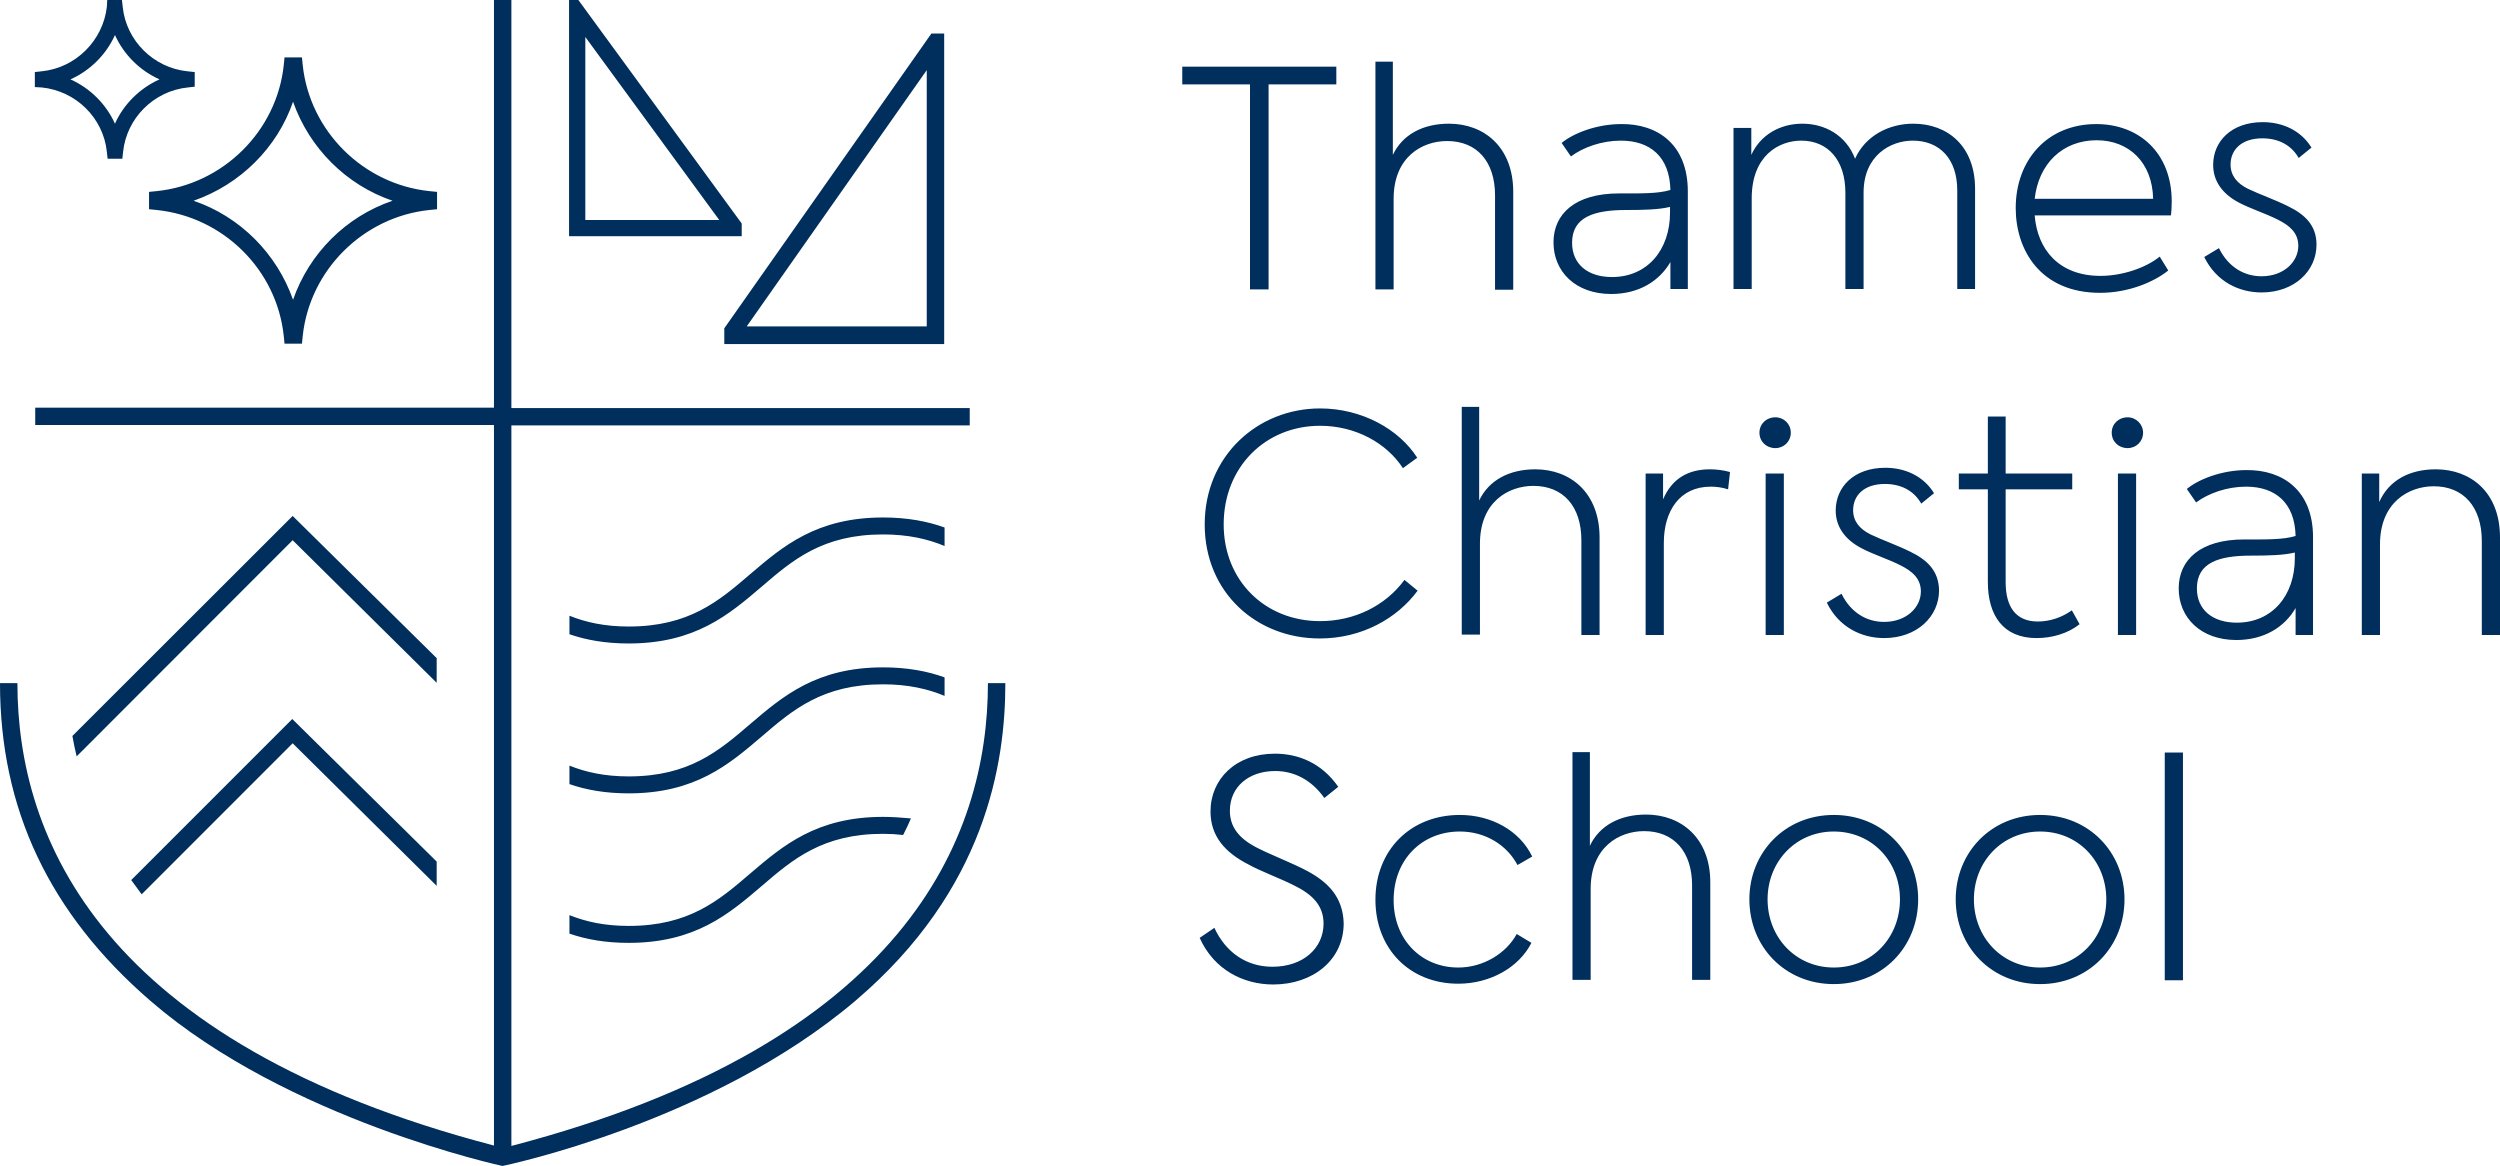 <svg width="238" height="111" viewBox="0 0 238 111" fill="none" xmlns="http://www.w3.org/2000/svg">
<path d="M119 8.033H112.551V6.346H127.218V8.033H120.769V27.548H119V8.033ZM132.673 18.928C132.673 14.93 135.4 13.426 137.758 13.426C140.596 13.426 142.328 15.37 142.328 18.598V27.585H144.06V18.268C144.06 13.976 141.26 11.775 137.943 11.775C135.474 11.775 133.52 12.802 132.599 14.746V5.869H130.941V27.548H132.673V18.928ZM160.681 18.231V27.512H159.023V24.944C157.991 26.741 156.038 27.988 153.384 27.988C149.994 27.988 147.893 25.861 147.893 23.073C147.893 20.359 149.957 18.414 154.121 18.414C156.148 18.414 157.844 18.451 159.023 18.084C158.949 14.93 157.107 13.389 154.306 13.389C152.5 13.389 150.731 14.013 149.552 14.893L148.667 13.609C149.773 12.692 151.984 11.812 154.343 11.812C157.807 11.775 160.681 13.756 160.681 18.231ZM158.986 19.698C157.917 19.955 156.517 19.992 154.822 19.992C151.763 19.992 149.662 20.652 149.662 23.11C149.662 25.164 151.173 26.374 153.458 26.374C156.849 26.374 158.986 23.77 158.986 20.248V19.698ZM186.295 27.512H188.027V17.974C188.027 13.939 185.447 11.775 182.13 11.775C179.882 11.775 177.597 12.875 176.602 15.113C175.754 12.875 173.727 11.775 171.59 11.775C169.416 11.775 167.573 12.875 166.725 14.746V12.178H165.03V27.512H166.762V18.891C166.762 14.783 169.379 13.389 171.479 13.389C174.059 13.389 175.681 15.296 175.681 18.341V27.512H177.413V18.341C177.413 14.783 179.993 13.389 182.093 13.389C184.673 13.389 186.331 15.15 186.331 18.121V27.512H186.295ZM206.675 20.505H193.702C193.96 23.77 196.024 26.264 199.967 26.264C201.994 26.264 204.242 25.531 205.606 24.43L206.417 25.751C205.053 26.851 202.621 27.878 199.93 27.878C194.255 27.878 191.896 23.807 191.896 19.808C191.896 15.26 194.881 11.812 199.562 11.812C203.616 11.812 206.748 14.526 206.748 19.185C206.748 19.808 206.711 20.175 206.675 20.505ZM204.979 18.928C204.906 15.48 202.694 13.352 199.599 13.352C196.356 13.352 194.071 15.59 193.702 18.928H204.979ZM217.804 19.625C216.551 19.001 215.077 18.488 214.008 17.974C212.976 17.461 212.35 16.727 212.35 15.663C212.35 14.269 213.382 13.169 215.372 13.169C216.846 13.169 218.099 13.756 218.836 15.04L220.052 14.049C219.057 12.435 217.325 11.628 215.409 11.628C212.424 11.628 210.692 13.462 210.692 15.7C210.692 17.204 211.539 18.451 213.161 19.295C214.193 19.845 215.777 20.359 216.846 20.909C217.952 21.459 218.799 22.156 218.799 23.403C218.799 24.907 217.436 26.301 215.298 26.301C213.64 26.301 212.129 25.421 211.244 23.623L209.844 24.467C210.986 26.815 213.161 27.842 215.298 27.842C218.431 27.842 220.531 25.788 220.531 23.293C220.531 21.422 219.389 20.395 217.804 19.625ZM125.67 40.534C129.061 40.534 132.009 42.184 133.557 44.569L134.921 43.578C133.189 40.864 129.651 38.883 125.67 38.883C119.737 38.883 114.688 43.395 114.688 49.924C114.688 56.417 119.627 60.782 125.634 60.782C129.651 60.782 133.004 58.875 134.958 56.234L133.705 55.206C131.899 57.664 128.95 59.132 125.67 59.132C120.437 59.132 116.494 55.28 116.494 49.924C116.494 44.422 120.511 40.534 125.67 40.534ZM150.547 60.452H152.279V51.172C152.279 46.88 149.478 44.679 146.161 44.679C143.692 44.679 141.739 45.706 140.817 47.65V38.736H139.159V60.415H140.891V51.758C140.891 47.76 143.618 46.256 145.977 46.256C148.814 46.256 150.547 48.2 150.547 51.428V60.452ZM158.323 47.54V45.082H156.664V60.452H158.396V51.685C158.396 48.64 159.907 46.33 162.856 46.33C163.408 46.33 163.961 46.403 164.514 46.586L164.698 44.936C164.035 44.752 163.372 44.679 162.782 44.679C160.718 44.679 159.17 45.559 158.323 47.54ZM168.089 60.452H169.821V45.082H168.089V60.452ZM170.484 41.194C170.484 40.35 169.821 39.727 169.01 39.727C168.163 39.727 167.499 40.35 167.499 41.194C167.499 42.038 168.163 42.661 169.01 42.661C169.821 42.661 170.484 42.038 170.484 41.194ZM181.872 52.529C180.619 51.905 179.145 51.392 178.076 50.878C177.044 50.364 176.418 49.631 176.418 48.567C176.418 47.173 177.45 46.073 179.44 46.073C180.914 46.073 182.167 46.66 182.904 47.944L184.12 46.953C183.125 45.339 181.393 44.532 179.477 44.532C176.491 44.532 174.759 46.366 174.759 48.604C174.759 50.108 175.607 51.355 177.229 52.199C178.26 52.749 179.845 53.262 180.914 53.813C182.02 54.363 182.867 55.06 182.867 56.307C182.867 57.811 181.504 59.205 179.366 59.205C177.708 59.205 176.197 58.325 175.312 56.527L173.912 57.371C175.054 59.718 177.229 60.745 179.366 60.745C182.499 60.745 184.599 58.691 184.599 56.197C184.562 54.326 183.457 53.299 181.872 52.529ZM186.516 46.586H189.243V55.39C189.243 58.618 190.717 60.745 193.886 60.745C195.36 60.745 196.871 60.305 197.977 59.425L197.24 58.104C196.319 58.765 195.176 59.168 193.997 59.168C191.933 59.168 190.938 57.811 190.938 55.427V46.586H197.277V45.082H190.938V39.653H189.243V45.082H186.479V46.586H186.516ZM201.626 60.452H203.358V45.082H201.626V60.452ZM202.547 39.727C201.699 39.727 201.036 40.35 201.036 41.194C201.036 42.038 201.699 42.661 202.547 42.661C203.358 42.661 204.021 42.038 204.021 41.194C204.021 40.387 203.358 39.727 202.547 39.727ZM220.2 51.135V60.452H218.541V57.884C217.509 59.682 215.556 60.929 212.903 60.929C209.512 60.929 207.412 58.801 207.412 56.014C207.412 53.299 209.475 51.355 213.64 51.355C215.667 51.355 217.362 51.392 218.541 51.025C218.468 47.87 216.625 46.33 213.824 46.33C212.018 46.33 210.249 46.953 209.07 47.833L208.186 46.55C209.291 45.633 211.502 44.752 213.861 44.752C217.325 44.715 220.2 46.696 220.2 51.135ZM218.468 52.602C217.399 52.859 215.998 52.896 214.303 52.896C211.244 52.896 209.144 53.556 209.144 56.014C209.144 58.068 210.655 59.278 212.94 59.278C216.33 59.278 218.468 56.674 218.468 53.152V52.602ZM231.882 44.679C229.413 44.679 227.423 45.706 226.502 47.797V45.082H224.843V60.452H226.575V51.832C226.575 47.833 229.303 46.293 231.698 46.293C234.536 46.293 236.268 48.274 236.268 51.502V60.452H238V51.172C238 46.843 235.199 44.679 231.882 44.679ZM124.417 82.901C123.128 82.205 120.769 81.287 119.663 80.701C117.858 79.784 117.084 78.646 117.084 77.179C117.084 74.905 118.889 73.401 121.395 73.401C123.201 73.401 124.86 74.245 126.076 75.969L127.403 74.905C125.818 72.63 123.607 71.75 121.359 71.75C117.636 71.75 115.241 74.171 115.241 77.252C115.241 79.563 116.568 81.141 118.889 82.315C119.921 82.901 121.911 83.635 123.201 84.295C124.933 85.139 126.002 86.203 126.002 87.927C126.002 90.238 124.086 92.035 121.138 92.035C118.631 92.035 116.678 90.641 115.609 88.331L114.209 89.284C115.573 92.329 118.373 93.723 121.211 93.723C124.97 93.723 127.919 91.412 127.919 87.89C127.845 85.433 126.481 84.002 124.417 82.901ZM138.975 79.16C141.37 79.16 143.434 80.407 144.466 82.351L145.866 81.544C144.687 79.087 141.997 77.583 138.975 77.583C134.294 77.583 130.941 80.921 130.941 85.653C130.941 90.348 134.221 93.649 138.827 93.649C141.812 93.649 144.576 92.145 145.793 89.761L144.392 88.917C143.397 90.751 141.223 92.109 138.827 92.109C135.289 92.109 132.673 89.431 132.673 85.689C132.673 81.838 135.363 79.16 138.975 79.16ZM156.701 77.546C154.232 77.546 152.279 78.573 151.357 80.517V71.603H149.699V93.282H151.431V84.626C151.431 80.627 154.158 79.123 156.517 79.123C159.355 79.123 161.087 81.067 161.087 84.295V93.282H162.819V84.002C162.819 79.747 160.018 77.546 156.701 77.546ZM182.609 85.616C182.609 90.128 179.219 93.686 174.575 93.686C169.932 93.686 166.541 90.128 166.541 85.616C166.541 81.141 169.932 77.583 174.575 77.583C179.256 77.583 182.609 81.141 182.609 85.616ZM180.877 85.616C180.877 82.021 178.224 79.16 174.575 79.16C170.963 79.16 168.273 82.021 168.273 85.616C168.273 89.248 170.963 92.109 174.575 92.109C178.224 92.109 180.877 89.248 180.877 85.616ZM202.252 85.616C202.252 90.128 198.862 93.686 194.218 93.686C189.574 93.686 186.184 90.128 186.184 85.616C186.184 81.141 189.574 77.583 194.218 77.583C198.862 77.583 202.252 81.141 202.252 85.616ZM200.52 85.616C200.52 82.021 197.867 79.16 194.218 79.16C190.606 79.16 187.916 82.021 187.916 85.616C187.916 89.248 190.606 92.109 194.218 92.109C197.867 92.109 200.52 89.248 200.52 85.616ZM206.085 93.319H207.817V71.64H206.085V93.319ZM84.063 77.766C77.724 77.766 74.518 80.517 71.422 83.158C68.437 85.726 65.599 88.147 59.85 88.147C57.565 88.147 55.759 87.744 54.212 87.12V88.881C55.796 89.431 57.639 89.761 59.85 89.761C66.189 89.761 69.395 87.01 72.491 84.369C75.476 81.801 78.314 79.38 84.063 79.38C84.726 79.38 85.353 79.417 85.979 79.49C86.237 78.977 86.495 78.463 86.716 77.913C85.869 77.839 84.984 77.766 84.063 77.766ZM89.923 64.487C88.301 63.9 86.385 63.533 84.063 63.533C77.724 63.533 74.518 66.284 71.422 68.926C68.437 71.493 65.599 73.914 59.85 73.914C57.565 73.914 55.759 73.511 54.212 72.887V74.648C55.796 75.198 57.639 75.528 59.85 75.528C66.189 75.528 69.395 72.777 72.491 70.136C75.476 67.568 78.314 65.147 84.063 65.147C86.458 65.147 88.338 65.588 89.923 66.248V64.487ZM89.923 50.218C88.301 49.631 86.385 49.264 84.063 49.264C77.724 49.264 74.518 52.015 71.422 54.656C68.437 57.224 65.599 59.645 59.85 59.645C57.565 59.645 55.759 59.242 54.212 58.618V60.379C55.796 60.929 57.639 61.259 59.85 61.259C66.189 61.259 69.395 58.508 72.491 55.867C75.476 53.299 78.314 50.878 84.063 50.878C86.458 50.878 88.338 51.318 89.923 51.978V50.218ZM12.493 83.782C12.825 84.222 13.157 84.699 13.488 85.139L27.861 70.76L41.571 84.332V82.021L27.824 68.449L12.493 83.782ZM41.608 62.69L27.861 49.117L6.892 70.063C7.002 70.723 7.15 71.383 7.297 72.007L27.861 51.428L41.571 65.001V62.69H41.608ZM48.684 109.093V40.497H92.318V38.846H48.684V0H47.025V38.81H3.354V40.46H47.025V109.056C9.582 99.262 1.658 79.747 1.658 65.037H0C0 76.996 4.68 86.937 14.299 95.263C27.382 106.598 47.836 111 47.836 111C47.836 111 67.737 106.928 81.446 95.263C93.866 84.699 95.709 72.63 95.709 65.037H94.05C94.05 79.784 86.163 99.298 48.684 109.093ZM70.611 21.276V22.486H54.175V0H55.059L70.611 21.276ZM68.474 20.945L55.722 3.521V20.945H68.474ZM89.886 3.191V32.757H68.953V31.253L88.67 3.191H89.886ZM88.227 6.676L71.09 31.07H88.227V6.676ZM41.608 18.268V19.918L40.87 19.992C34.569 20.652 29.483 25.714 28.819 31.987L28.746 32.72H27.087L27.014 31.987C26.35 25.677 21.265 20.652 14.926 19.992L14.189 19.918V18.268L14.926 18.194C21.265 17.534 26.35 12.472 27.014 6.199L27.087 5.466H28.746L28.819 6.199C29.483 12.472 34.569 17.534 40.87 18.194L41.608 18.268ZM37.37 19.111C32.947 17.607 29.446 14.086 27.898 9.684C26.387 14.086 22.849 17.571 18.427 19.111C22.849 20.615 26.35 24.137 27.898 28.539C29.446 24.1 32.947 20.615 37.37 19.111ZM18.537 6.86V8.253L17.874 8.327C14.631 8.657 12.051 11.261 11.719 14.453L11.646 15.113H10.245L10.172 14.453C9.84 11.225 7.223 8.657 3.98 8.327L3.317 8.29V6.86L3.98 6.786C7.223 6.456 9.803 3.852 10.172 0.66L10.208 0H11.609L11.683 0.66C12.014 3.888 14.631 6.456 17.837 6.786L18.537 6.86ZM15.184 7.557C13.304 6.713 11.793 5.209 10.945 3.338C10.098 5.209 8.587 6.713 6.707 7.557C8.587 8.4 10.098 9.904 10.945 11.775C11.756 9.941 13.304 8.4 15.184 7.557Z" fill="#002E5D"/>
</svg>
